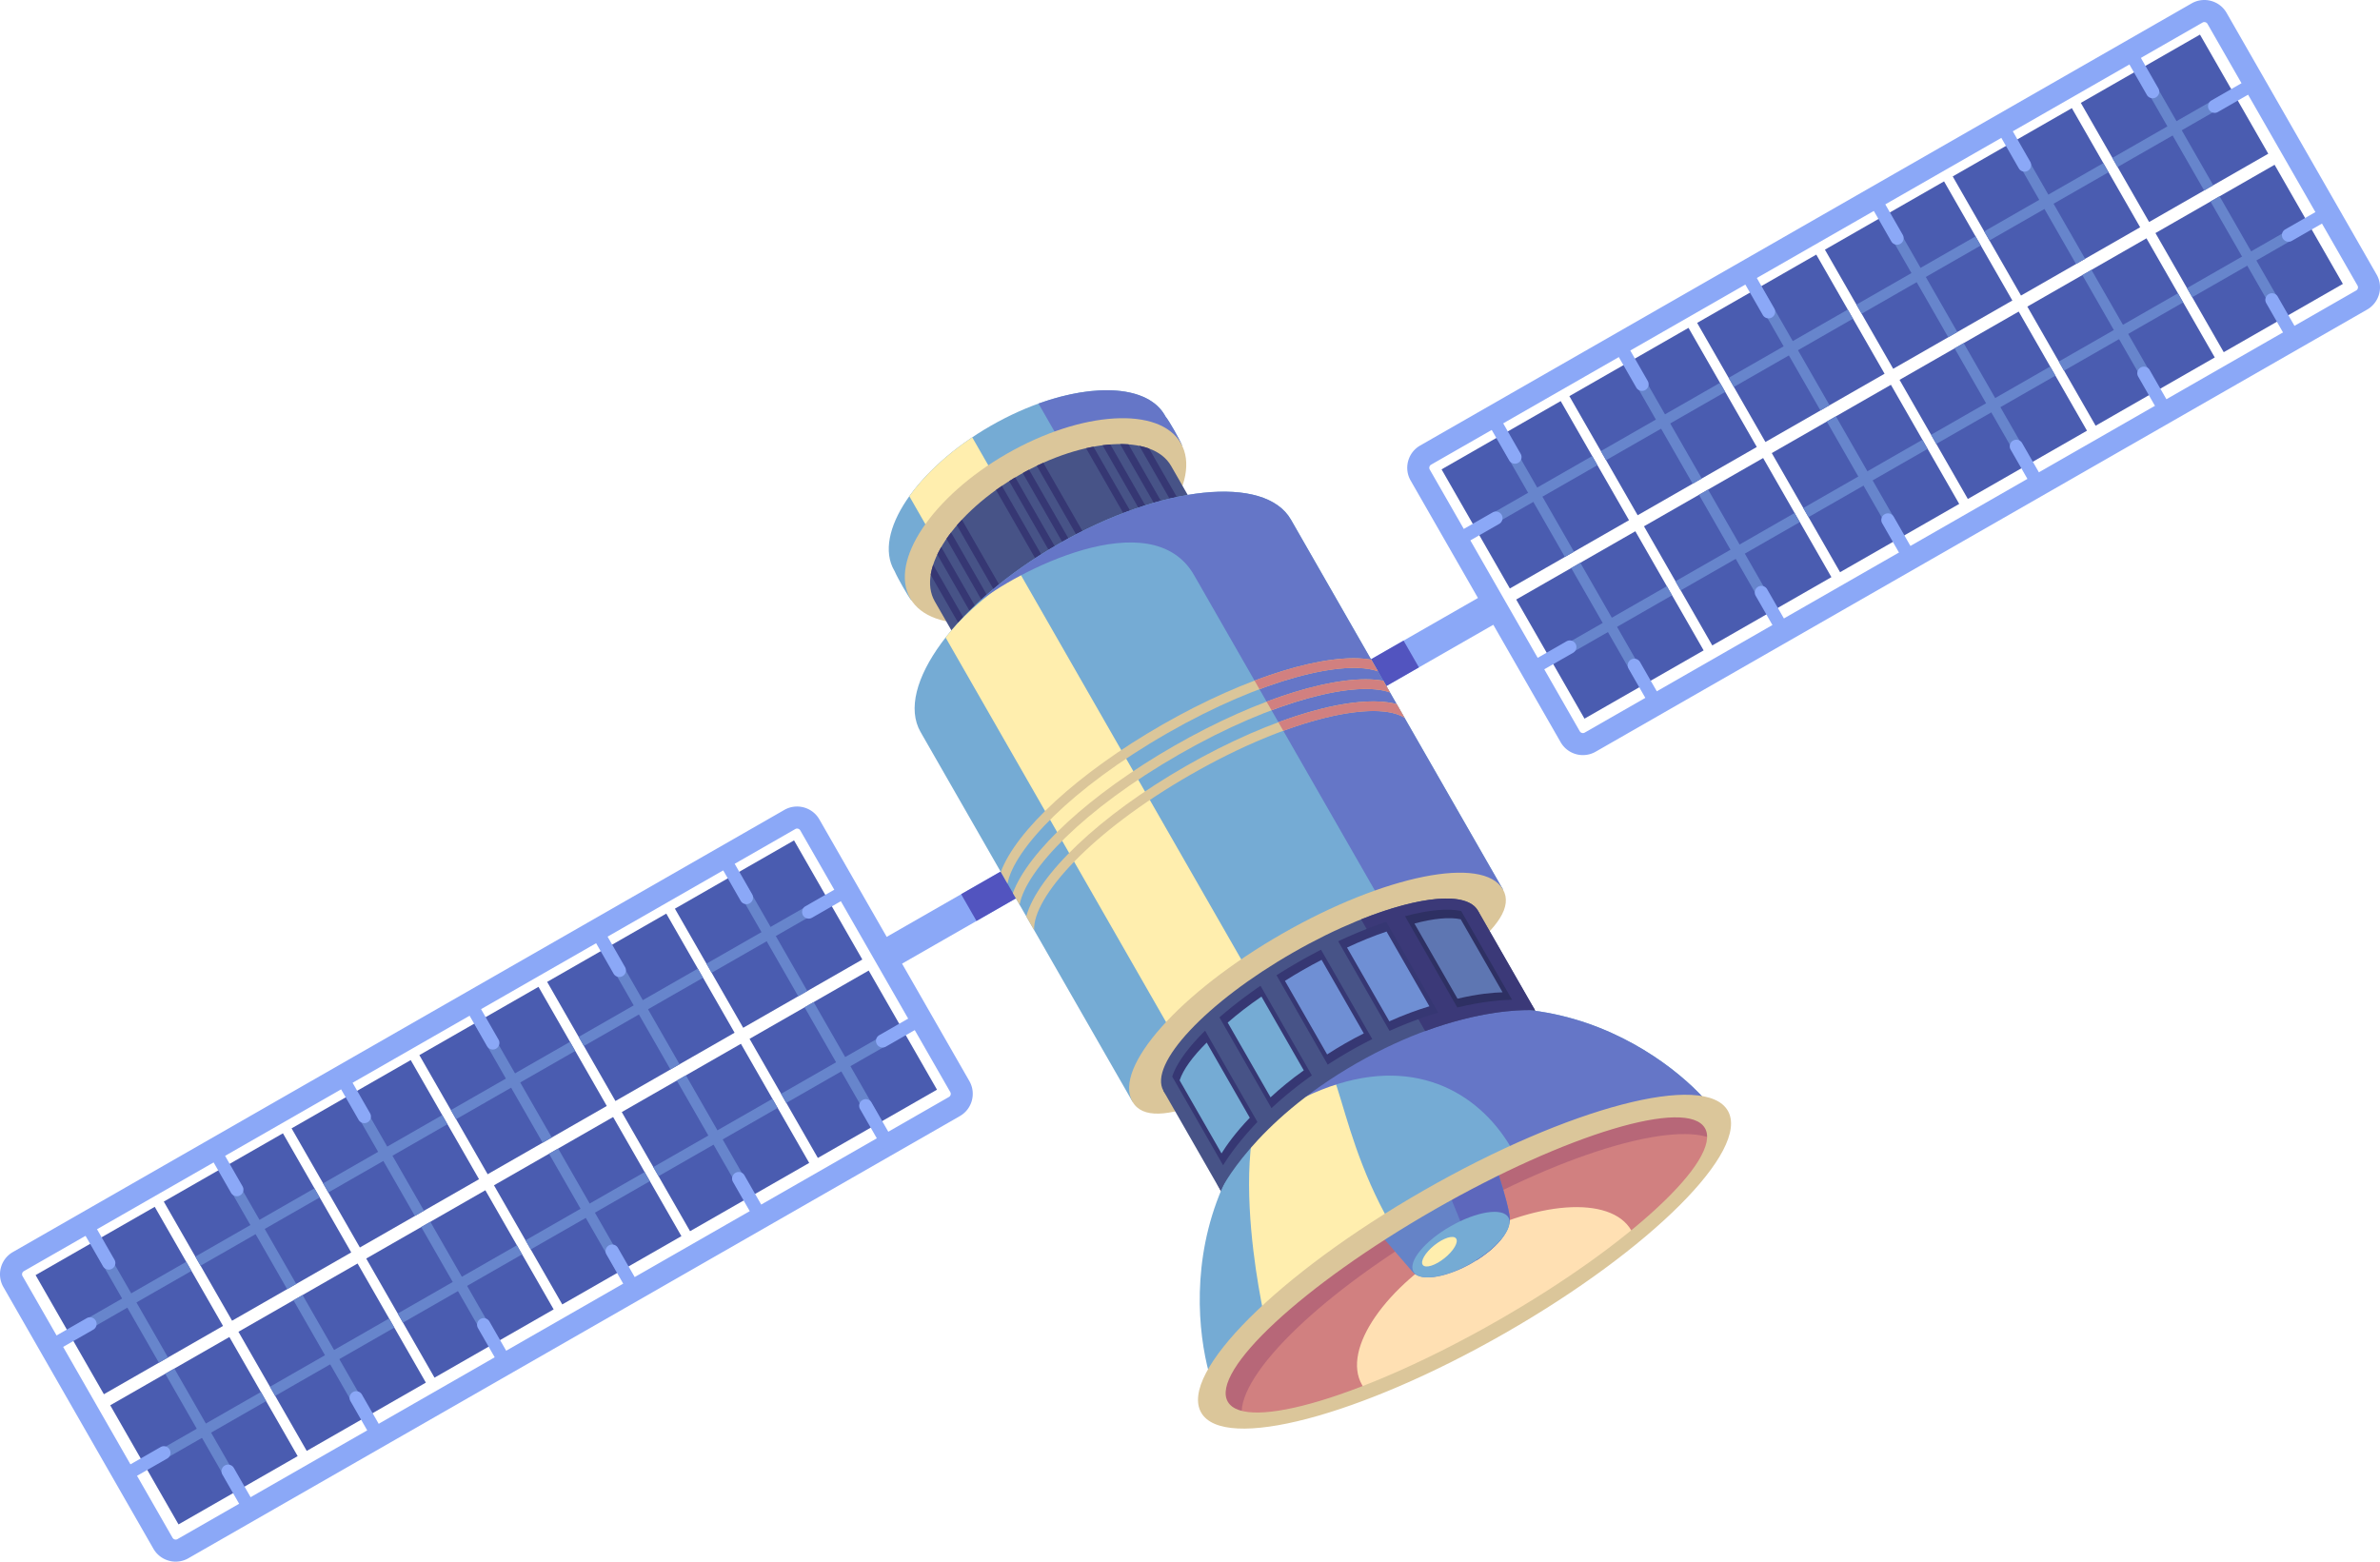 <svg xmlns="http://www.w3.org/2000/svg" id="_1" data-name="1" viewBox="0 0 1126.53 739.28"><defs><clipPath id="clippath"><path d="M482.47 224.87c-30.89 17.71-48.8 44.49-40.01 59.82l26.56 46.33 111.86-64.12-26.56-46.33c-8.79-15.33-40.95-13.41-71.84 4.29Z" style="fill:none;stroke-width:0"/></clipPath><style>.cls-10,.cls-12,.cls-13,.cls-14,.cls-15,.cls-16,.cls-17,.cls-18,.cls-20,.cls-3,.cls-6,.cls-8{stroke-width:0}.cls-3{fill:#363773}.cls-6{fill:#6576c7}.cls-8{fill:#dbc69a}.cls-10{fill:#5254bf}.cls-12{fill:#4a5cb0}.cls-13{fill:#d18080}.cls-14{fill:#6785cc}.cls-15{fill:#8ba8f7}.cls-16{fill:#6f8fd4}.cls-17{fill:#75abd4}.cls-18{fill:#ffeeae}.cls-20{fill:#475387}</style></defs><path d="M551.6 197.08c-.09-.16-.16-.33-.25-.49-10.07-17.56-46.9-15.36-82.28 4.92s-55.9 50.95-45.83 68.51c.07.13.16.24.24.37h-.02c1.48 3.46 6.41 12.01 7.91 13.81l6.72-3.85c16.49 4.42 42.32-.85 67.43-15.25 25.11-14.39 42.72-34.02 47.23-50.48l6.69-3.83c-1.17-2.9-5.91-11.34-7.84-13.71Z" class="cls-17"/><path d="M457.15 281.55c11.79-1.05 25.38-4.93 39.12-11.57l-36.08-62.95c-12.67 8.5-22.9 18.25-29.77 27.89l26.73 46.64Z" class="cls-18"/><path d="M551.6 197.08c-.09-.16-.16-.33-.25-.49-7.93-13.83-32.46-15.39-59.8-5.54l34.35 59.93c14.09-11.75 23.69-24.83 26.86-36.36l6.69-3.83c-1.17-2.9-5.91-11.34-7.84-13.71Z" class="cls-6"/><ellipse cx="494.89" cy="246.54" class="cls-8" rx="73.83" ry="36.65" transform="rotate(-29.82 494.907 246.542)"/><path d="M482.47 224.87c-30.89 17.71-48.8 44.49-40.01 59.82l26.56 46.33 111.86-64.12-26.56-46.33c-8.79-15.33-40.95-13.41-71.84 4.29Z" class="cls-20"/><path d="m682.34 222.197 56.393-32.323 32.323 56.394-56.394 32.323z" class="cls-12"/><path d="m708.384 207.26 4.312-2.472 32.323 56.393-4.312 2.472z" class="cls-14"/><path d="m753.64 215.894 2.472 4.312-56.393 32.323-2.472-4.312z" class="cls-14"/><path d="m717.669 283.818 56.393-32.323 32.323 56.394-56.393 32.323z" class="cls-12"/><path d="m743.705 268.895 4.312-2.471 32.323 56.393-4.312 2.471z" class="cls-14"/><path d="m788.955 277.515 2.471 4.312-56.393 32.323-2.471-4.312z" class="cls-14"/><path d="m742.83 187.528 56.393-32.323 32.323 56.393-56.394 32.323z" class="cls-12"/><path d="m768.866 172.594 4.312-2.471 32.323 56.393-4.312 2.472z" class="cls-14"/><path d="m814.126 181.226 2.471 4.312-56.393 32.323-2.472-4.312z" class="cls-14"/><path d="m778.15 249.154 56.393-32.323 32.323 56.393-56.393 32.323z" class="cls-12"/><path d="m804.195 234.245 4.312-2.471 32.323 56.393-4.312 2.472z" class="cls-14"/><path d="m849.415 242.865 2.471 4.312-56.393 32.323-2.472-4.312z" class="cls-14"/><path d="m803.31 152.853 56.394-32.323 32.323 56.393-56.393 32.323z" class="cls-12"/><path d="m829.347 137.93 4.312-2.472 32.323 56.394-4.312 2.471z" class="cls-14"/><path d="m874.6 146.557 2.472 4.312-56.394 32.323-2.471-4.312z" class="cls-14"/><path d="m838.64 214.484 56.393-32.323 32.323 56.393-56.393 32.323z" class="cls-12"/><path d="m864.676 199.55 4.312-2.47 32.323 56.393-4.312 2.471z" class="cls-14"/><path d="m909.93 208.186 2.47 4.312-56.393 32.323-2.471-4.312z" class="cls-14"/><path d="m863.792 118.188 56.394-32.323 32.323 56.394-56.394 32.323z" class="cls-12"/><path d="m889.837 103.25 4.312-2.471 32.323 56.393-4.312 2.471z" class="cls-14"/><path d="m935.09 111.887 2.471 4.312-56.393 32.323-2.471-4.312z" class="cls-14"/><path d="m899.121 179.82 56.394-32.324 32.323 56.394-56.394 32.323z" class="cls-12"/><path d="m925.158 164.886 4.312-2.472 32.323 56.394-4.312 2.471z" class="cls-14"/><path d="m970.414 173.518 2.472 4.312-56.394 32.323-2.471-4.312z" class="cls-14"/><path d="m924.282 83.519 56.394-32.323 32.323 56.393-56.394 32.323z" class="cls-12"/><path d="m950.319 68.585 4.312-2.471 32.323 56.393-4.312 2.472z" class="cls-14"/><path d="m995.575 77.219 2.471 4.312-56.393 32.323-2.472-4.312z" class="cls-14"/><path d="m959.603 145.144 56.393-32.323 32.323 56.394-56.393 32.323z" class="cls-12"/><path d="m985.65 130.241 4.311-2.471 32.323 56.393-4.312 2.472z" class="cls-14"/><path d="m1030.859 138.86 2.471 4.311-56.393 32.323-2.472-4.312z" class="cls-14"/><path d="m639.386 317.58 66.562-38.152 7.265 12.676-66.561 38.15z" class="cls-15"/><path d="M749.26 357.47c-1.07 0-2.14-.14-3.2-.43-3.13-.85-5.74-2.87-7.36-5.68l-71-123.87c-1.61-2.81-2.03-6.09-1.18-9.22s2.87-5.74 5.68-7.36l365.15-209.3a12.08 12.08 0 0 1 9.22-1.18c3.13.85 5.74 2.87 7.36 5.68l71 123.87c3.33 5.81 1.31 13.24-4.49 16.57l-365.15 209.3a12.046 12.046 0 0 1-6.02 1.61Zm294.12-347.03c-.25 0-.54.05-.84.23l-365.15 209.3c-.53.31-.73.78-.8 1.04-.07.25-.14.76.17 1.3l71 123.87c.31.53.78.73 1.04.8.25.06.76.14 1.3-.17l365.15-209.3c.82-.47 1.1-1.52.63-2.33l-71-123.87a1.727 1.727 0 0 0-1.49-.86Zm74.46 131.59h.02-.02Z" class="cls-15"/><path d="m1073.64 72.772-56.393 32.323-32.323-56.393 56.393-32.323z" class="cls-12"/><path d="m1047.604 87.696-4.312 2.471-32.323-56.393 4.312-2.472z" class="cls-14"/><path d="m1056.206 42.456 2.471 4.312-56.393 32.323-2.472-4.312z" class="cls-14"/><path d="m1108.96 134.402-56.393 32.323-32.323-56.394 56.394-32.323z" class="cls-12"/><path d="m1082.914 149.295-4.312 2.471-32.323-56.393 4.312-2.472z" class="cls-14"/><path d="m1091.555 104.076 2.471 4.312-56.393 32.323-2.472-4.312z" class="cls-14"/><path d="M690.2 258.66a3.127 3.127 0 0 1-1.56-5.84l17.87-10.24c1.51-.86 3.42-.34 4.27 1.16.86 1.5.34 3.41-1.16 4.27l-17.87 10.24c-.49.28-1.03.42-1.55.42ZM725.18 319.68a3.127 3.127 0 0 1-1.56-5.84l17.87-10.24c1.51-.86 3.42-.34 4.27 1.16.86 1.5.34 3.41-1.16 4.27l-17.87 10.24c-.49.28-1.03.42-1.55.42ZM1048.27 53.42a3.127 3.127 0 0 1-1.56-5.84l17.87-10.24c1.51-.86 3.42-.34 4.27 1.16.86 1.5.34 3.41-1.16 4.27l-17.87 10.24c-.49.28-1.03.42-1.55.42ZM1083.24 114.43a3.127 3.127 0 0 1-1.56-5.84l17.87-10.24c1.51-.86 3.42-.34 4.27 1.16.86 1.5.34 3.41-1.16 4.27l-17.87 10.24c-.49.28-1.03.42-1.55.42ZM717.07 219.52c-1.09 0-2.14-.56-2.72-1.57l-10.24-17.87c-.86-1.5-.34-3.41 1.16-4.27 1.51-.86 3.42-.34 4.27 1.16l10.24 17.87c.86 1.5.34 3.41-1.16 4.27-.49.28-1.03.42-1.55.42ZM837.11 150.71c-1.08 0-2.14-.56-2.72-1.57l-10.24-17.87c-.86-1.5-.34-3.41 1.16-4.27 1.51-.86 3.42-.34 4.27 1.16l10.24 17.87c.86 1.5.34 3.41-1.16 4.27-.49.28-1.03.42-1.55.42ZM777.22 185.04c-1.09 0-2.14-.56-2.72-1.57l-10.24-17.87c-.86-1.5-.34-3.41 1.16-4.27 1.5-.86 3.42-.34 4.27 1.16l10.24 17.87c.86 1.5.34 3.41-1.16 4.27-.49.28-1.03.42-1.55.42ZM958.28 81.26c-1.09 0-2.14-.56-2.72-1.57l-10.24-17.87c-.86-1.5-.34-3.41 1.16-4.27 1.5-.86 3.42-.34 4.27 1.16l10.24 17.87c.86 1.5.34 3.41-1.16 4.27-.49.28-1.03.42-1.55.42ZM897.93 115.85c-1.09 0-2.14-.56-2.72-1.57l-10.24-17.87c-.86-1.5-.34-3.41 1.16-4.27 1.51-.86 3.42-.34 4.27 1.16l10.24 17.87c.86 1.5.34 3.41-1.16 4.27-.49.28-1.03.42-1.55.42ZM1018.9 46.51c-1.09 0-2.14-.56-2.72-1.57l-10.24-17.87c-.86-1.5-.34-3.41 1.16-4.27 1.51-.86 3.41-.34 4.27 1.16l10.24 17.87c.86 1.5.34 3.41-1.16 4.27-.49.28-1.03.42-1.55.42ZM783.81 335.96c-1.09 0-2.14-.56-2.72-1.57l-10.24-17.87c-.86-1.5-.34-3.41 1.16-4.27 1.51-.86 3.41-.34 4.27 1.16l10.24 17.87c.86 1.5.34 3.41-1.16 4.27-.49.28-1.03.42-1.55.42ZM903.86 267.15c-1.09 0-2.14-.56-2.72-1.57l-10.24-17.87c-.86-1.5-.34-3.41 1.16-4.27 1.51-.86 3.41-.34 4.27 1.16l10.24 17.87c.86 1.5.34 3.41-1.16 4.27-.49.28-1.03.42-1.55.42ZM843.97 301.48c-1.09 0-2.14-.56-2.72-1.57l-10.24-17.87c-.86-1.5-.34-3.41 1.16-4.27 1.51-.86 3.42-.34 4.27 1.16l10.24 17.87c.86 1.5.34 3.41-1.16 4.27-.49.28-1.03.42-1.55.42ZM1025.03 197.7c-1.09 0-2.14-.56-2.72-1.57l-10.24-17.87c-.86-1.5-.34-3.41 1.16-4.27 1.51-.86 3.42-.34 4.27 1.16l10.24 17.87c.86 1.5.34 3.41-1.16 4.27-.49.28-1.03.42-1.55.42ZM964.67 232.29c-1.08 0-2.14-.56-2.72-1.57l-10.25-17.87c-.86-1.5-.34-3.41 1.16-4.27 1.51-.86 3.41-.34 4.27 1.16l10.25 17.87c.86 1.5.34 3.41-1.16 4.27-.49.28-1.03.42-1.55.42ZM1085.64 162.95c-1.09 0-2.14-.56-2.72-1.57l-10.24-17.87c-.86-1.5-.34-3.41 1.16-4.27 1.51-.86 3.42-.34 4.27 1.16l10.24 17.87c.86 1.5.34 3.41-1.16 4.27-.49.28-1.03.42-1.55.42Z" class="cls-15"/><path d="m639.393 317.57 24.96-14.307 7.266 12.675-24.961 14.307z" class="cls-10"/><path d="m408.17 454.237-56.393 32.323-32.323-56.394 56.393-32.323z" class="cls-12"/><path d="m382.134 469.16-4.312 2.471-32.323-56.393 4.312-2.472z" class="cls-14"/><path d="m390.77 423.886 2.471 4.312-56.393 32.323-2.472-4.312z" class="cls-14"/><path d="m443.51 515.85-56.394 32.324-32.323-56.394 56.394-32.323z" class="cls-12"/><path d="m417.463 530.784-4.312 2.472-32.323-56.394 4.312-2.471z" class="cls-14"/><path d="m426.064 485.507 2.472 4.312-56.394 32.323-2.471-4.312z" class="cls-14"/><path d="m347.7 488.897-56.393 32.323-32.323-56.393 56.393-32.323z" class="cls-12"/><path d="m321.655 503.825-4.312 2.472-32.323-56.394 4.312-2.471z" class="cls-14"/><path d="m330.285 458.555 2.472 4.312-56.394 32.323-2.471-4.312z" class="cls-14"/><path d="m383.021 550.526-56.393 32.323-32.323-56.393 56.393-32.323z" class="cls-12"/><path d="m356.985 565.45-4.312 2.47-32.323-56.393 4.312-2.471z" class="cls-14"/><path d="m365.6 520.185 2.47 4.312-56.393 32.323-2.471-4.312z" class="cls-14"/><path d="m287.212 523.562-56.394 32.323-32.323-56.393 56.394-32.323z" class="cls-12"/><path d="m261.175 538.496-4.312 2.471-32.323-56.393 4.312-2.472z" class="cls-14"/><path d="m269.786 493.215 2.471 4.312-56.393 32.323-2.472-4.312z" class="cls-14"/><path d="m322.532 585.191-56.393 32.323-32.323-56.393 56.393-32.323z" class="cls-12"/><path d="m296.506 600.105-4.312 2.471-32.323-56.393 4.312-2.472z" class="cls-14"/><path d="m305.125 554.854 2.471 4.312-56.393 32.323-2.472-4.312z" class="cls-14"/><path d="m226.733 558.238-56.394 32.323-32.323-56.394 56.394-32.323z" class="cls-12"/><path d="m200.687 573.16-4.312 2.472-32.323-56.393 4.312-2.472z" class="cls-14"/><path d="m209.31 527.893 2.472 4.312-56.393 32.323-2.472-4.312z" class="cls-14"/><path d="m262.062 619.862-56.393 32.323-32.323-56.394 56.393-32.323z" class="cls-12"/><path d="m236.017 634.79-4.312 2.471-32.323-56.393 4.312-2.472z" class="cls-14"/><path d="m244.63 589.513 2.471 4.312-56.393 32.323-2.472-4.312z" class="cls-14"/><path d="m166.244 592.903-56.393 32.323-32.323-56.394 56.393-32.323z" class="cls-12"/><path d="m140.218 607.816-4.312 2.472-32.323-56.394 4.312-2.471z" class="cls-14"/><path d="m148.836 562.562 2.472 4.312-56.394 32.323-2.471-4.312z" class="cls-14"/><path d="m201.579 654.536-56.394 32.323-32.323-56.394 56.394-32.323z" class="cls-12"/><path d="m175.542 669.469-4.312 2.471-32.323-56.393 4.312-2.472z" class="cls-14"/><path d="m184.159 624.178 2.471 4.312-56.393 32.323-2.472-4.312z" class="cls-14"/><path d="m413.336 447.166 66.561-38.15 7.265 12.675-66.561 38.15z" class="cls-15"/><path d="M83.17 739.28c-1.07 0-2.14-.14-3.2-.43-3.13-.85-5.74-2.87-7.36-5.68l-71-123.88a12.075 12.075 0 0 1-1.18-9.22c.85-3.13 2.87-5.74 5.68-7.36l365.15-209.3c5.81-3.33 13.24-1.31 16.57 4.5l71 123.87c1.61 2.81 2.03 6.09 1.18 9.22-.85 3.13-2.87 5.74-5.68 7.36L89.18 737.67a12.046 12.046 0 0 1-6.02 1.61Zm3.43-6.14h.02-.02Zm290.7-340.9c-.29 0-.58.07-.85.23L11.3 601.77c-.54.31-.73.78-.8 1.04-.07.25-.14.76.17 1.3l71 123.87c.31.53.78.73 1.04.8.26.07.76.14 1.3-.17l365.15-209.3c.53-.31.73-.78.8-1.03.07-.26.14-.76-.17-1.3l-71-123.87a1.7 1.7 0 0 0-1.48-.86Z" class="cls-15"/><path d="m16.85 603.633 56.393-32.323 32.323 56.394-56.394 32.323z" class="cls-12"/><path d="m42.886 588.71 4.312-2.472 32.323 56.394-4.312 2.471z" class="cls-14"/><path d="m88.17 597.326 2.472 4.312-56.394 32.323-2.471-4.312z" class="cls-14"/><path d="m52.178 665.264 56.394-32.323 32.323 56.393L84.5 721.657z" class="cls-12"/><path d="m78.215 650.34 4.312-2.47 32.323 56.393-4.312 2.471z" class="cls-14"/><path d="m123.5 658.965 2.47 4.312L69.578 695.6l-2.471-4.312z" class="cls-14"/><path d="M382.79 434.87a3.127 3.127 0 0 1-1.56-5.84l17.87-10.24c1.51-.86 3.42-.34 4.27 1.16.86 1.5.34 3.41-1.16 4.27l-17.87 10.24c-.49.28-1.03.42-1.55.42ZM417.76 495.89a3.127 3.127 0 0 1-1.56-5.84l17.87-10.24c1.51-.86 3.42-.34 4.27 1.16.86 1.5.34 3.41-1.16 4.27l-17.87 10.24c-.49.28-1.03.42-1.55.42ZM24.73 640.11a3.127 3.127 0 0 1-1.56-5.84l17.87-10.24c1.5-.86 3.41-.34 4.27 1.16.86 1.5.34 3.41-1.16 4.27L26.28 639.7c-.49.28-1.03.42-1.55.42ZM59.7 701.13a3.127 3.127 0 0 1-1.56-5.84l17.87-10.24c1.5-.86 3.41-.34 4.27 1.16.86 1.5.34 3.41-1.16 4.27l-17.87 10.24c-.49.28-1.03.42-1.55.42ZM353.31 428.03c-1.09 0-2.14-.56-2.72-1.57l-10.24-17.87c-.86-1.5-.34-3.41 1.16-4.27 1.51-.86 3.41-.34 4.27 1.16l10.24 17.87c.86 1.5.34 3.41-1.16 4.27-.49.28-1.03.42-1.55.42ZM233.26 496.84c-1.09 0-2.14-.56-2.72-1.57l-10.25-17.87c-.86-1.5-.34-3.41 1.16-4.27 1.5-.86 3.41-.34 4.27 1.16l10.25 17.87c.86 1.5.34 3.41-1.16 4.27-.49.28-1.03.42-1.55.42ZM293.15 462.51c-1.09 0-2.14-.56-2.72-1.57l-10.25-17.87c-.86-1.5-.34-3.41 1.16-4.27 1.5-.86 3.41-.34 4.27 1.16l10.25 17.87c.86 1.5.34 3.41-1.16 4.27-.49.28-1.03.42-1.55.42ZM112.1 566.29c-1.09 0-2.14-.56-2.72-1.57l-10.24-17.87c-.86-1.5-.34-3.41 1.16-4.27 1.5-.86 3.41-.34 4.27 1.16l10.24 17.87c.86 1.5.34 3.41-1.16 4.27-.49.28-1.03.42-1.55.42ZM172.45 531.7c-1.09 0-2.14-.56-2.72-1.57l-10.24-17.87c-.86-1.5-.34-3.41 1.16-4.27 1.5-.86 3.41-.34 4.27 1.16l10.24 17.87c.86 1.5.34 3.41-1.16 4.27-.49.28-1.03.42-1.55.42ZM51.48 601.04c-1.09 0-2.14-.56-2.72-1.57L38.52 581.6c-.86-1.5-.34-3.41 1.16-4.27 1.5-.86 3.41-.34 4.27 1.16l10.24 17.87c.86 1.5.34 3.41-1.16 4.27-.49.28-1.03.42-1.55.42ZM420.05 544.47c-1.09 0-2.14-.56-2.72-1.57l-10.24-17.87c-.86-1.5-.34-3.41 1.16-4.27 1.5-.86 3.42-.34 4.27 1.16l10.24 17.87c.86 1.5.34 3.41-1.16 4.27-.49.28-1.03.42-1.55.42ZM300.01 613.28c-1.09 0-2.14-.56-2.72-1.57l-10.24-17.87c-.86-1.5-.34-3.41 1.16-4.27 1.5-.86 3.41-.34 4.27 1.16l10.25 17.87c.86 1.5.34 3.41-1.16 4.27-.49.28-1.03.42-1.55.42ZM359.9 578.95c-1.09 0-2.14-.56-2.72-1.57l-10.24-17.87c-.86-1.5-.34-3.41 1.16-4.27 1.51-.86 3.42-.34 4.27 1.16l10.24 17.87c.86 1.5.34 3.41-1.16 4.27-.49.28-1.03.42-1.55.42ZM178.84 682.73c-1.09 0-2.14-.56-2.72-1.57l-10.24-17.87c-.86-1.5-.34-3.41 1.16-4.27 1.5-.86 3.41-.34 4.27 1.16l10.24 17.87c.86 1.5.34 3.41-1.16 4.27-.49.28-1.03.42-1.55.42ZM239.19 648.14c-1.09 0-2.14-.56-2.72-1.57l-10.24-17.87c-.86-1.5-.34-3.41 1.16-4.27 1.5-.86 3.41-.34 4.27 1.16l10.24 17.87c.86 1.5.34 3.41-1.16 4.27-.49.28-1.03.42-1.55.42ZM118.22 717.48c-1.09 0-2.14-.56-2.72-1.57l-10.24-17.87c-.86-1.5-.34-3.41 1.16-4.27 1.5-.86 3.41-.34 4.27 1.16l10.24 17.87c.86 1.5.34 3.41-1.16 4.27-.49.28-1.03.42-1.55.42Z" class="cls-15"/><path d="M454.934 423.308 479.894 409l7.266 12.676-24.96 14.306z" class="cls-10"/><g style="clip-path:url(#clippath)"><path d="m428.985 251.993 2.942-1.686 39.09 68.201-2.94 1.686zM435.476 248.268l2.941-1.686 39.091 68.202-2.94 1.685zM441.963 244.557l2.941-1.686 39.091 68.201-2.94 1.686zM448.435 240.847l2.942-1.686 39.09 68.202-2.94 1.685zM469.597 228.72l2.94-1.686 39.092 68.201-2.941 1.686zM476.079 225l2.941-1.686 39.09 68.201-2.94 1.686zM482.561 221.28l2.941-1.686 39.091 68.201-2.941 1.686zM489.047 217.564l2.94-1.686 39.092 68.201-2.941 1.686zM510.194 205.432l2.941-1.685 39.091 68.201-2.94 1.686zM516.681 201.731l2.942-1.685 39.09 68.201-2.94 1.686zM523.172 198.027l2.941-1.686 39.091 68.201-2.94 1.686zM529.65 194.305l2.94-1.685 39.091 68.201-2.94 1.686z" class="cls-3"/></g><path d="M501.13 257.43c-48.42 27.75-77.7 67.63-65.41 89.08l100.34 175.05 175.33-100.5-100.34-175.05c-12.29-21.44-61.5-16.33-109.92 11.42Z" class="cls-17"/><path d="M482.44 270.87c-18.99 13.23-28.01 22.17-34.85 30.94L558.9 496l39.58-22.69-116.04-202.44Z" class="cls-18"/><path d="M501.13 257.43c-14.92 8.55-28.01 18.25-38.64 28.21 17.39-14.46 82.46-48.69 102.71-13.36l100.34 175.05 45.84-26.28L611.04 246c-12.29-21.44-61.5-16.33-109.92 11.42Z" class="cls-6"/><path d="M711.39 421.06c9.28 16.18-29.15 40.12-77.57 67.87-48.42 27.75-88.49 48.81-97.77 32.63-9.28-16.18 22.45-51.8 70.87-79.55s95.19-37.13 104.46-20.95Z" class="cls-8"/><path d="m550.695 516.423 148.836-85.308 29.334 51.18-148.835 85.307z" class="cls-20"/><path d="M813.12 528.55c10.1 17.61-34.49 62.14-99.58 99.45s-126.05 53.28-136.15 35.67c-10.1-17.61-31.47-112.76 61.43-166.01 92.91-53.25 164.2 13.28 174.3 30.89Z" class="cls-17"/><path d="M598.9 625.37s-24.05-102.32 12.97-123.53c24.28-16.42 16.3 25.26 46.55 78.04l-59.52 45.5Z" class="cls-18"/><path d="M638.83 497.66c-16.93 9.7-30.05 20.8-40.15 32.57 3.12-2.07 6.38-4.1 9.81-6.07 92.91-53.25 137.04 50.4 108.37 81.4-7.99 8.64 3.84 11.17 2.53 19.04 61.89-36.58 103.53-78.97 93.74-96.05-10.1-17.61-81.39-84.14-174.3-30.89Z" class="cls-6"/><ellipse cx="695.26" cy="596.11" rx="135.85" ry="36.76" style="stroke-width:0;fill:#ffe0b3" transform="rotate(-29.82 695.301 596.134)"/><path d="M676.98 564.22c-65.1 37.31-109.68 81.84-99.58 99.45 6.49 11.32 34 8.75 70.11-4.43-1.1-1.1-2.06-2.31-2.83-3.65-9.66-16.84 11.06-46.86 46.26-67.04 35.2-20.18 71.57-22.88 81.23-6.04.77 1.35 1.33 2.79 1.72 4.29 29.62-24.5 45.74-46.94 39.25-58.26-10.1-17.61-71.05-1.65-136.15 35.67Z" class="cls-13"/><path d="M676.98 564.22c-65.1 37.31-109.68 81.84-99.58 99.45 1.85 3.22 5.39 5.31 10.35 6.36-1.78-19.8 39.02-59.28 96.89-92.45s112.56-48.43 128.74-36.89c1.6-4.81 1.59-8.93-.26-12.15-10.1-17.61-71.05-1.65-136.15 35.67Z" style="fill:#b76778;stroke-width:0"/><path d="M709.2 555.66s3.97 11.98 5.29 19.46c1.65 9.37-9.75 18.25-17.89 22.92-10.7 6.13-23.47 9.11-27.81 4.26l-13.56-15.7c-5.06-8.82 4.33-12.62 21.83-22.65s27.08-17.11 32.14-8.29Z" style="fill:#6583c7;stroke-width:0"/><path d="M698.85 596.68c7.86-4.97 17.06-13.3 15.56-21.84-1.31-7.48-5.22-19.18-5.22-19.18-1.5-2.62-3.41-3.81-5.8-3.97l-18.48 11 13.93 33.98Z" style="fill:#5d67bc;stroke-width:0"/><path d="M714 576.34c2.75 4.79-5.09 14.44-17.5 21.55-12.41 7.11-24.69 8.99-27.44 4.2s5.09-14.44 17.5-21.55c12.41-7.11 24.69-8.99 27.44-4.2Z" class="cls-17"/><path d="M689.17 586.26c1.34 1.67-1.08 5.85-5.41 9.33-4.33 3.48-8.93 4.95-10.27 3.27-1.34-1.67 1.08-5.85 5.41-9.33 4.33-3.48 8.93-4.95 10.27-3.27Z" class="cls-18"/><path d="M699.54 431.09c7.22 12.59-20.25 41.9-61.35 65.46-41.1 23.56-80.27 32.45-87.49 19.85-7.22-12.59 20.25-41.9 61.35-65.46 41.1-23.56 80.27-32.45 87.49-19.85Z" class="cls-20"/><path d="M726.58 478.27c-15.9-27.73-50.47-10.82-91.57 12.74s-73.16 44.84-57.27 72.57c0 0 15.2-32.05 64.35-60.22 49.15-28.17 84.48-25.09 84.48-25.09Z" class="cls-20"/><path d="M673.87 563.56c-68.84 39.46-115.99 86.55-105.31 105.17 10.68 18.63 75.14 1.74 143.98-37.72 68.84-39.46 115.99-86.55 105.31-105.17-10.68-18.63-75.14-1.74-143.98 37.72Zm35.25 61.5c-62.37 35.75-119.67 52.99-127.97 38.5-8.31-14.49 35.52-55.22 97.9-90.97 62.37-35.75 119.67-52.99 127.97-38.5 8.31 14.49-35.52 55.22-97.9 90.97Z" class="cls-8"/><path d="m644.27 435.24 30.31 52.87c25.41-9.35 43.69-10.04 49.77-9.94.74.03 1.48.05 2.23.09l-27.04-47.17c-5.27-9.2-27.6-6.92-55.27 4.15Z" style="fill:#3b3978;stroke-width:0"/><path d="m554.86 509.66 24.07 41.99c2.72-4.4 7.87-11.76 16.25-20.5l-24.77-43.21c-8.12 8.05-13.58 15.58-15.56 21.72ZM577.21 481.63l24.63 42.97c5.34-4.97 11.67-10.22 19.11-15.51l-24.31-42.42c-7.24 4.96-13.77 10.01-19.43 14.96ZM614.61 455.41c-3.58 2.05-7.05 4.15-10.4 6.28L628.46 504c3.28-2.12 6.71-4.24 10.37-6.34 3.66-2.1 7.22-3.99 10.71-5.75l-24.25-42.31a283.8 283.8 0 0 0-10.68 5.8ZM633.41 445.6l24.31 42.42c8.33-3.74 16.05-6.55 23.05-8.65l-24.63-42.97c-7.13 2.38-14.79 5.47-22.73 9.21Z" class="cls-3"/><path d="m665.02 433.72 24.77 43.21c11.78-2.82 20.73-3.54 25.9-3.66l-24.07-41.99c-6.3-1.4-15.55-.49-26.6 2.45Z" style="fill:#2e3063;stroke-width:0"/><path d="m558.36 511.45 19.82 34.57c2.24-3.62 6.48-9.68 13.38-16.88l-20.39-35.57c-6.68 6.62-11.18 12.82-12.81 17.88ZM581.11 484.1l20.28 35.38c4.4-4.09 9.61-8.42 15.73-12.77l-20.02-34.92c-5.96 4.08-11.34 8.24-16 12.32Z" class="cls-17"/><path d="M616.76 459.17c-2.95 1.69-5.8 3.42-8.56 5.17l19.97 34.83c2.7-1.75 5.53-3.49 8.54-5.22 3.01-1.72 5.94-3.29 8.82-4.73l-19.97-34.83c-2.91 1.5-5.84 3.09-8.79 4.78ZM637.59 448.58l20.02 34.92c6.85-3.08 13.22-5.39 18.97-7.12L656.3 441c-5.87 1.96-12.17 4.5-18.71 7.58Z" class="cls-16"/><path d="m669.5 437.21 20.39 35.57c9.7-2.32 17.07-2.91 21.33-3.02l-19.82-34.57c-5.19-1.15-12.81-.41-21.9 2.01Z" style="fill:#5e76b2;stroke-width:0"/><path d="M563.73 366.64c47.88-27.45 88.16-35.26 101.1-26.82l-3.73-6.5c-19.46-5.21-58.5 5.69-99.68 29.29-41.18 23.61-70.32 51.78-75.66 71.21l3.73 6.5c-.74-15.43 26.35-46.23 74.24-73.68Z" class="cls-8"/><path d="M558.24 357.06c45.46-26.06 84.09-34.94 99.7-29.26l-3.18-5.54c-20.41-3.64-58.58 7.66-98.85 30.74-40.27 23.08-69.31 50.31-76.48 69.76l3.18 5.54c2.99-16.34 30.17-45.18 75.64-71.24Z" class="cls-8"/><path d="M552.53 347.1c45.45-26.05 84.06-34.94 99.69-29.28l-3.18-5.54c-20.42-3.62-58.58 7.68-98.84 30.76-40.26 23.07-69.3 50.29-76.49 69.74l3.18 5.54c3.02-16.35 30.2-45.17 75.65-71.22Z" class="cls-8"/><path d="M607.43 345.96c27.52-10.11 48.67-11.82 57.39-6.13l-3.73-6.5c-12.3-3.3-32.44-.14-55.99 8.58l2.32 4.05ZM601.86 336.24c25.58-9.61 45.8-12.17 56.07-8.44l-3.18-5.54c-12.75-2.27-32.44 1.29-55.23 9.9l2.34 4.08ZM596.16 326.28c25.56-9.6 45.78-12.18 56.06-8.46l-3.18-5.54c-12.76-2.26-32.44 1.3-55.22 9.92l2.34 4.08Z" class="cls-13"/></svg>